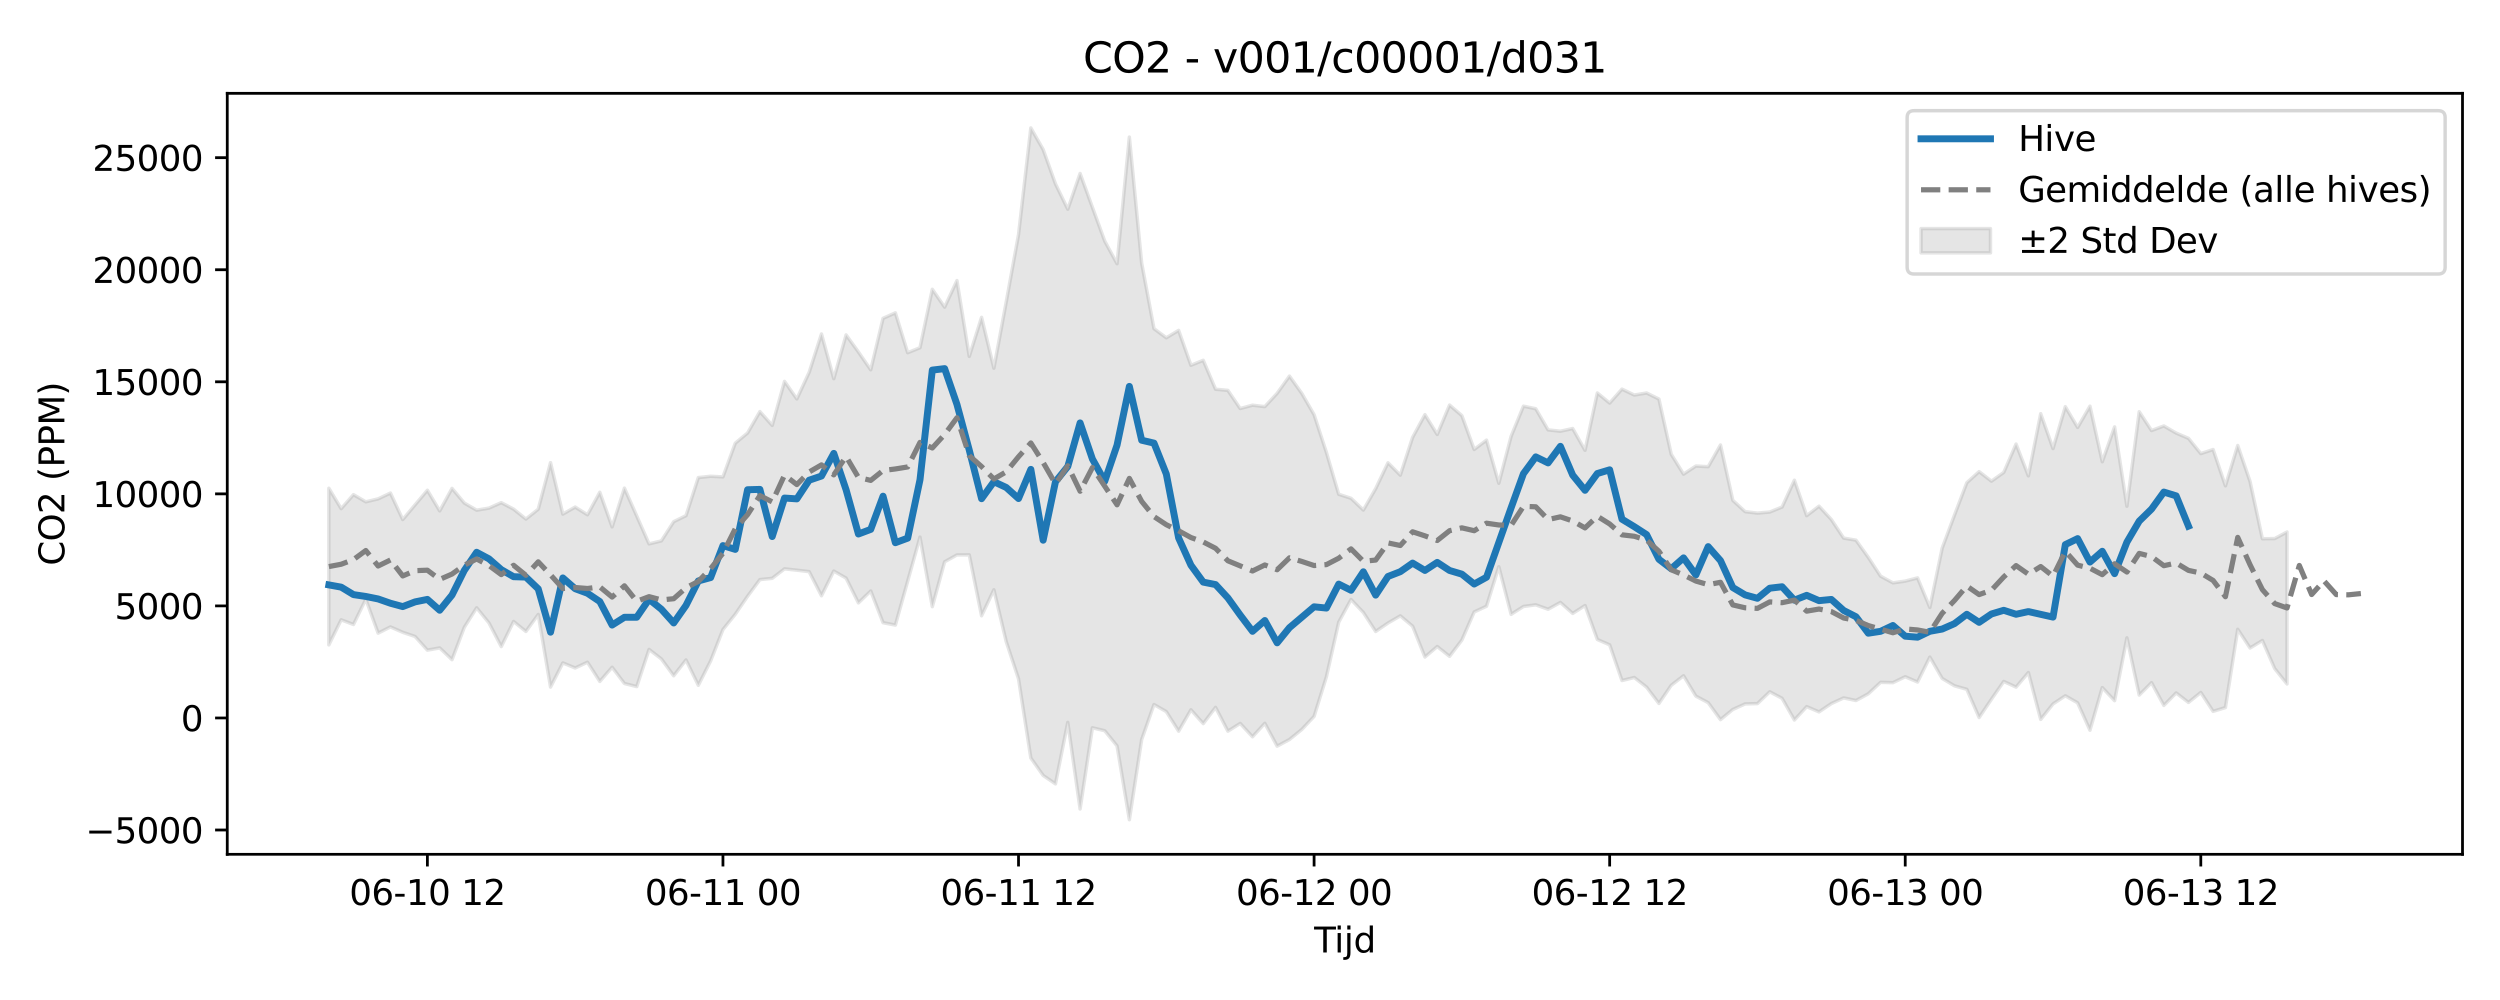 <?xml version="1.0" encoding="utf-8" standalone="no"?>
<!DOCTYPE svg PUBLIC "-//W3C//DTD SVG 1.1//EN"
  "http://www.w3.org/Graphics/SVG/1.1/DTD/svg11.dtd">
<svg xmlns:xlink="http://www.w3.org/1999/xlink" width="720pt" height="288pt" viewBox="0 0 720 288" xmlns="http://www.w3.org/2000/svg" version="1.1">
 <defs>
  <style type="text/css">*{stroke-linejoin: round; stroke-linecap: butt}</style>
 </defs>
 <g id="figure_1">
  <g id="patch_1">
   <path d="M 0 288 
L 720 288 
L 720 0 
L 0 0 
z
" style="fill: #ffffff"/>
  </g>
  <g id="axes_1">
   <g id="patch_2">
    <path d="M 65.45 246.04 
L 709.2 246.04 
L 709.2 26.88 
L 65.45 26.88 
z
" style="fill: #ffffff"/>
   </g>
   <g id="FillBetweenPolyCollection_1">
    <defs>
     <path id="m54c9c334de" d="M 94.711 -147.384 
L 94.711 -102.272 
L 98.258 -109.494 
L 101.805 -108.139 
L 105.352 -115.425 
L 108.899 -105.657 
L 112.446 -107.45 
L 115.992 -105.893 
L 119.539 -104.692 
L 123.086 -100.757 
L 126.633 -101.395 
L 130.18 -98.008 
L 133.727 -107.343 
L 137.273 -112.953 
L 140.82 -108.597 
L 144.367 -101.781 
L 147.914 -109.017 
L 151.461 -106.128 
L 155.008 -111.037 
L 158.554 -90.12 
L 162.101 -97.076 
L 165.648 -95.622 
L 169.195 -97.276 
L 172.742 -91.741 
L 176.288 -95.83 
L 179.835 -91.153 
L 183.382 -90.254 
L 186.929 -100.965 
L 190.476 -98.223 
L 194.023 -93.38 
L 197.569 -97.934 
L 201.116 -90.638 
L 204.663 -97.667 
L 208.21 -106.684 
L 211.757 -111.089 
L 215.304 -116.275 
L 218.85 -121.079 
L 222.397 -121.437 
L 225.944 -124.173 
L 229.491 -123.781 
L 233.038 -123.364 
L 236.585 -116.416 
L 240.131 -123.534 
L 243.678 -121.498 
L 247.225 -114.367 
L 250.772 -117.801 
L 254.319 -108.666 
L 257.866 -107.972 
L 261.412 -120.616 
L 264.959 -133.316 
L 268.506 -113.282 
L 272.053 -126.2 
L 275.6 -128.179 
L 279.147 -128.191 
L 282.693 -110.651 
L 286.24 -118.142 
L 289.787 -103.223 
L 293.334 -92.496 
L 296.881 -69.696 
L 300.428 -64.666 
L 303.974 -62.239 
L 307.521 -79.957 
L 311.068 -55.011 
L 314.615 -78.392 
L 318.162 -77.546 
L 321.709 -73.177 
L 325.255 -51.922 
L 328.802 -75.005 
L 332.349 -85.092 
L 335.896 -83.055 
L 339.443 -77.421 
L 342.99 -83.582 
L 346.536 -79.598 
L 350.083 -84.281 
L 353.63 -77.422 
L 357.177 -79.65 
L 360.724 -75.801 
L 364.271 -79.687 
L 367.817 -73.108 
L 371.364 -75.015 
L 374.911 -77.904 
L 378.458 -81.676 
L 382.005 -93.076 
L 385.552 -108.819 
L 389.098 -115.348 
L 392.645 -111.6 
L 396.192 -106.134 
L 399.739 -108.563 
L 403.286 -110.634 
L 406.833 -107.655 
L 410.379 -98.771 
L 413.926 -101.799 
L 417.473 -98.973 
L 421.02 -103.654 
L 424.567 -111.756 
L 428.114 -113.401 
L 431.66 -124.785 
L 435.207 -111.068 
L 438.754 -113.334 
L 442.301 -113.804 
L 445.848 -112.538 
L 449.395 -114.497 
L 452.941 -111.329 
L 456.488 -113.607 
L 460.035 -103.821 
L 463.582 -102.284 
L 467.129 -92.008 
L 470.676 -92.876 
L 474.222 -90.093 
L 477.769 -85.402 
L 481.316 -90.636 
L 484.863 -93.378 
L 488.41 -87.522 
L 491.957 -85.632 
L 495.503 -80.746 
L 499.05 -83.663 
L 502.597 -85.271 
L 506.144 -85.357 
L 509.691 -88.766 
L 513.238 -86.881 
L 516.784 -80.635 
L 520.331 -84.491 
L 523.878 -82.972 
L 527.425 -85.366 
L 530.972 -87 
L 534.519 -86.248 
L 538.065 -88.186 
L 541.612 -91.486 
L 545.159 -91.389 
L 548.706 -93.098 
L 552.253 -91.574 
L 555.8 -98.756 
L 559.346 -92.606 
L 562.893 -90.483 
L 566.44 -89.475 
L 569.987 -81.348 
L 573.534 -86.618 
L 577.081 -91.746 
L 580.627 -90.106 
L 584.174 -94.311 
L 587.721 -80.805 
L 591.268 -85.263 
L 594.815 -87.609 
L 598.362 -85.578 
L 601.908 -77.693 
L 605.455 -89.977 
L 609.002 -86.204 
L 612.549 -104.304 
L 616.096 -87.82 
L 619.642 -91.394 
L 623.189 -84.835 
L 626.736 -88.432 
L 630.283 -85.7 
L 633.83 -88.566 
L 637.377 -83.129 
L 640.923 -84.214 
L 644.47 -106.761 
L 648.017 -101.366 
L 651.564 -103.538 
L 655.111 -95.446 
L 658.658 -91.024 
L 658.658 -134.789 
L 658.658 -134.789 
L 655.111 -132.89 
L 651.564 -132.847 
L 648.017 -149.327 
L 644.47 -159.695 
L 640.923 -148.078 
L 637.377 -158.536 
L 633.83 -157.366 
L 630.283 -161.756 
L 626.736 -163.275 
L 623.189 -165.325 
L 619.642 -164.01 
L 616.096 -169.422 
L 612.549 -142.202 
L 609.002 -165.053 
L 605.455 -155.017 
L 601.908 -171.021 
L 598.362 -164.895 
L 594.815 -170.874 
L 591.268 -158.816 
L 587.721 -168.862 
L 584.174 -150.949 
L 580.627 -160.112 
L 577.081 -151.943 
L 573.534 -149.424 
L 569.987 -152.175 
L 566.44 -148.973 
L 562.893 -139.644 
L 559.346 -130.139 
L 555.8 -113.05 
L 552.253 -121.568 
L 548.706 -120.645 
L 545.159 -120.138 
L 541.612 -122.066 
L 538.065 -127.492 
L 534.519 -132.432 
L 530.972 -133.031 
L 527.425 -138.377 
L 523.878 -142.223 
L 520.331 -139.486 
L 516.784 -149.693 
L 513.238 -141.977 
L 509.691 -140.536 
L 506.144 -140.228 
L 502.597 -140.643 
L 499.05 -143.904 
L 495.503 -159.85 
L 491.957 -153.591 
L 488.41 -153.787 
L 484.863 -151.448 
L 481.316 -157.179 
L 477.769 -173.07 
L 474.222 -174.824 
L 470.676 -174.232 
L 467.129 -175.935 
L 463.582 -171.914 
L 460.035 -174.825 
L 456.488 -158.313 
L 452.941 -164.585 
L 449.395 -163.812 
L 445.848 -164.189 
L 442.301 -170.283 
L 438.754 -171.023 
L 435.207 -162.359 
L 431.66 -148.821 
L 428.114 -161.242 
L 424.567 -158.556 
L 421.02 -168.297 
L 417.473 -171.347 
L 413.926 -162.874 
L 410.379 -168.583 
L 406.833 -162.036 
L 403.286 -151.157 
L 399.739 -154.72 
L 396.192 -147.27 
L 392.645 -141.106 
L 389.098 -144.491 
L 385.552 -145.648 
L 382.005 -157.707 
L 378.458 -168.566 
L 374.911 -174.713 
L 371.364 -179.682 
L 367.817 -174.726 
L 364.271 -170.892 
L 360.724 -171.31 
L 357.177 -170.341 
L 353.63 -175.572 
L 350.083 -175.903 
L 346.536 -184.232 
L 342.99 -182.8 
L 339.443 -192.86 
L 335.896 -190.712 
L 332.349 -193.347 
L 328.802 -212.213 
L 325.255 -248.52 
L 321.709 -212.056 
L 318.162 -218.574 
L 314.615 -228.282 
L 311.068 -238.042 
L 307.521 -227.746 
L 303.974 -235.054 
L 300.428 -244.946 
L 296.881 -251.158 
L 293.334 -220.424 
L 289.787 -201.003 
L 286.24 -181.959 
L 282.693 -196.606 
L 279.147 -185.353 
L 275.6 -207.194 
L 272.053 -199.543 
L 268.506 -204.684 
L 264.959 -187.857 
L 261.412 -186.425 
L 257.866 -197.906 
L 254.319 -196.319 
L 250.772 -181.488 
L 247.225 -186.629 
L 243.678 -191.543 
L 240.131 -178.943 
L 236.585 -191.816 
L 233.038 -180.768 
L 229.491 -173.107 
L 225.944 -178.162 
L 222.397 -165.482 
L 218.85 -169.464 
L 215.304 -163.301 
L 211.757 -160.363 
L 208.21 -150.656 
L 204.663 -150.837 
L 201.116 -150.455 
L 197.569 -139.494 
L 194.023 -137.759 
L 190.476 -132.231 
L 186.929 -131.363 
L 183.382 -139.393 
L 179.835 -147.418 
L 176.288 -136.262 
L 172.742 -146.226 
L 169.195 -139.749 
L 165.648 -141.965 
L 162.101 -139.939 
L 158.554 -154.752 
L 155.008 -141.346 
L 151.461 -138.514 
L 147.914 -141.375 
L 144.367 -143.241 
L 140.82 -141.664 
L 137.273 -141.074 
L 133.727 -143.122 
L 130.18 -147.345 
L 126.633 -140.862 
L 123.086 -146.812 
L 119.539 -142.6 
L 115.992 -138.37 
L 112.446 -146.004 
L 108.899 -144.327 
L 105.352 -143.481 
L 101.805 -145.54 
L 98.258 -141.504 
L 94.711 -147.384 
z
" style="stroke: #808080; stroke-opacity: 0.2"/>
    </defs>
    <g clip-path="url(#p4bbadd9f32)">
     <use xlink:href="#m54c9c334de" x="0" y="288" style="fill: #808080; fill-opacity: 0.2; stroke: #808080; stroke-opacity: 0.2"/>
    </g>
   </g>
   <g id="matplotlib.axis_1">
    <g id="xtick_1">
     <g id="line2d_1">
      <defs>
       <path id="m9dd52ff614" d="M 0 0 
L 0 3.5 
" style="stroke: #000000; stroke-width: 0.8"/>
      </defs>
      <g>
       <use xlink:href="#m9dd52ff614" x="123.086" y="246.04" style="stroke: #000000; stroke-width: 0.8"/>
      </g>
     </g>
     <g id="text_1">
      <!-- 06-10 12 -->
      <g transform="translate(100.606 260.638) scale(0.1 -0.1)">
       <defs>
        <path id="DejaVuSans-30" d="M 2034 4250 
Q 1547 4250 1301 3770 
Q 1056 3291 1056 2328 
Q 1056 1369 1301 889 
Q 1547 409 2034 409 
Q 2525 409 2770 889 
Q 3016 1369 3016 2328 
Q 3016 3291 2770 3770 
Q 2525 4250 2034 4250 
z
M 2034 4750 
Q 2819 4750 3233 4129 
Q 3647 3509 3647 2328 
Q 3647 1150 3233 529 
Q 2819 -91 2034 -91 
Q 1250 -91 836 529 
Q 422 1150 422 2328 
Q 422 3509 836 4129 
Q 1250 4750 2034 4750 
z
" transform="scale(0.016)"/>
        <path id="DejaVuSans-36" d="M 2113 2584 
Q 1688 2584 1439 2293 
Q 1191 2003 1191 1497 
Q 1191 994 1439 701 
Q 1688 409 2113 409 
Q 2538 409 2786 701 
Q 3034 994 3034 1497 
Q 3034 2003 2786 2293 
Q 2538 2584 2113 2584 
z
M 3366 4563 
L 3366 3988 
Q 3128 4100 2886 4159 
Q 2644 4219 2406 4219 
Q 1781 4219 1451 3797 
Q 1122 3375 1075 2522 
Q 1259 2794 1537 2939 
Q 1816 3084 2150 3084 
Q 2853 3084 3261 2657 
Q 3669 2231 3669 1497 
Q 3669 778 3244 343 
Q 2819 -91 2113 -91 
Q 1303 -91 875 529 
Q 447 1150 447 2328 
Q 447 3434 972 4092 
Q 1497 4750 2381 4750 
Q 2619 4750 2861 4703 
Q 3103 4656 3366 4563 
z
" transform="scale(0.016)"/>
        <path id="DejaVuSans-2d" d="M 313 2009 
L 1997 2009 
L 1997 1497 
L 313 1497 
L 313 2009 
z
" transform="scale(0.016)"/>
        <path id="DejaVuSans-31" d="M 794 531 
L 1825 531 
L 1825 4091 
L 703 3866 
L 703 4441 
L 1819 4666 
L 2450 4666 
L 2450 531 
L 3481 531 
L 3481 0 
L 794 0 
L 794 531 
z
" transform="scale(0.016)"/>
        <path id="DejaVuSans-20" transform="scale(0.016)"/>
        <path id="DejaVuSans-32" d="M 1228 531 
L 3431 531 
L 3431 0 
L 469 0 
L 469 531 
Q 828 903 1448 1529 
Q 2069 2156 2228 2338 
Q 2531 2678 2651 2914 
Q 2772 3150 2772 3378 
Q 2772 3750 2511 3984 
Q 2250 4219 1831 4219 
Q 1534 4219 1204 4116 
Q 875 4013 500 3803 
L 500 4441 
Q 881 4594 1212 4672 
Q 1544 4750 1819 4750 
Q 2544 4750 2975 4387 
Q 3406 4025 3406 3419 
Q 3406 3131 3298 2873 
Q 3191 2616 2906 2266 
Q 2828 2175 2409 1742 
Q 1991 1309 1228 531 
z
" transform="scale(0.016)"/>
       </defs>
       <use xlink:href="#DejaVuSans-30"/>
       <use xlink:href="#DejaVuSans-36" transform="translate(63.623 0)"/>
       <use xlink:href="#DejaVuSans-2d" transform="translate(127.246 0)"/>
       <use xlink:href="#DejaVuSans-31" transform="translate(163.33 0)"/>
       <use xlink:href="#DejaVuSans-30" transform="translate(226.953 0)"/>
       <use xlink:href="#DejaVuSans-20" transform="translate(290.576 0)"/>
       <use xlink:href="#DejaVuSans-31" transform="translate(322.363 0)"/>
       <use xlink:href="#DejaVuSans-32" transform="translate(385.986 0)"/>
      </g>
     </g>
    </g>
    <g id="xtick_2">
     <g id="line2d_2">
      <g>
       <use xlink:href="#m9dd52ff614" x="208.21" y="246.04" style="stroke: #000000; stroke-width: 0.8"/>
      </g>
     </g>
     <g id="text_2">
      <!-- 06-11 00 -->
      <g transform="translate(185.73 260.638) scale(0.1 -0.1)">
       <use xlink:href="#DejaVuSans-30"/>
       <use xlink:href="#DejaVuSans-36" transform="translate(63.623 0)"/>
       <use xlink:href="#DejaVuSans-2d" transform="translate(127.246 0)"/>
       <use xlink:href="#DejaVuSans-31" transform="translate(163.33 0)"/>
       <use xlink:href="#DejaVuSans-31" transform="translate(226.953 0)"/>
       <use xlink:href="#DejaVuSans-20" transform="translate(290.576 0)"/>
       <use xlink:href="#DejaVuSans-30" transform="translate(322.363 0)"/>
       <use xlink:href="#DejaVuSans-30" transform="translate(385.986 0)"/>
      </g>
     </g>
    </g>
    <g id="xtick_3">
     <g id="line2d_3">
      <g>
       <use xlink:href="#m9dd52ff614" x="293.334" y="246.04" style="stroke: #000000; stroke-width: 0.8"/>
      </g>
     </g>
     <g id="text_3">
      <!-- 06-11 12 -->
      <g transform="translate(270.853 260.638) scale(0.1 -0.1)">
       <use xlink:href="#DejaVuSans-30"/>
       <use xlink:href="#DejaVuSans-36" transform="translate(63.623 0)"/>
       <use xlink:href="#DejaVuSans-2d" transform="translate(127.246 0)"/>
       <use xlink:href="#DejaVuSans-31" transform="translate(163.33 0)"/>
       <use xlink:href="#DejaVuSans-31" transform="translate(226.953 0)"/>
       <use xlink:href="#DejaVuSans-20" transform="translate(290.576 0)"/>
       <use xlink:href="#DejaVuSans-31" transform="translate(322.363 0)"/>
       <use xlink:href="#DejaVuSans-32" transform="translate(385.986 0)"/>
      </g>
     </g>
    </g>
    <g id="xtick_4">
     <g id="line2d_4">
      <g>
       <use xlink:href="#m9dd52ff614" x="378.458" y="246.04" style="stroke: #000000; stroke-width: 0.8"/>
      </g>
     </g>
     <g id="text_4">
      <!-- 06-12 00 -->
      <g transform="translate(355.977 260.638) scale(0.1 -0.1)">
       <use xlink:href="#DejaVuSans-30"/>
       <use xlink:href="#DejaVuSans-36" transform="translate(63.623 0)"/>
       <use xlink:href="#DejaVuSans-2d" transform="translate(127.246 0)"/>
       <use xlink:href="#DejaVuSans-31" transform="translate(163.33 0)"/>
       <use xlink:href="#DejaVuSans-32" transform="translate(226.953 0)"/>
       <use xlink:href="#DejaVuSans-20" transform="translate(290.576 0)"/>
       <use xlink:href="#DejaVuSans-30" transform="translate(322.363 0)"/>
       <use xlink:href="#DejaVuSans-30" transform="translate(385.986 0)"/>
      </g>
     </g>
    </g>
    <g id="xtick_5">
     <g id="line2d_5">
      <g>
       <use xlink:href="#m9dd52ff614" x="463.582" y="246.04" style="stroke: #000000; stroke-width: 0.8"/>
      </g>
     </g>
     <g id="text_5">
      <!-- 06-12 12 -->
      <g transform="translate(441.101 260.638) scale(0.1 -0.1)">
       <use xlink:href="#DejaVuSans-30"/>
       <use xlink:href="#DejaVuSans-36" transform="translate(63.623 0)"/>
       <use xlink:href="#DejaVuSans-2d" transform="translate(127.246 0)"/>
       <use xlink:href="#DejaVuSans-31" transform="translate(163.33 0)"/>
       <use xlink:href="#DejaVuSans-32" transform="translate(226.953 0)"/>
       <use xlink:href="#DejaVuSans-20" transform="translate(290.576 0)"/>
       <use xlink:href="#DejaVuSans-31" transform="translate(322.363 0)"/>
       <use xlink:href="#DejaVuSans-32" transform="translate(385.986 0)"/>
      </g>
     </g>
    </g>
    <g id="xtick_6">
     <g id="line2d_6">
      <g>
       <use xlink:href="#m9dd52ff614" x="548.706" y="246.04" style="stroke: #000000; stroke-width: 0.8"/>
      </g>
     </g>
     <g id="text_6">
      <!-- 06-13 00 -->
      <g transform="translate(526.225 260.638) scale(0.1 -0.1)">
       <defs>
        <path id="DejaVuSans-33" d="M 2597 2516 
Q 3050 2419 3304 2112 
Q 3559 1806 3559 1356 
Q 3559 666 3084 287 
Q 2609 -91 1734 -91 
Q 1441 -91 1130 -33 
Q 819 25 488 141 
L 488 750 
Q 750 597 1062 519 
Q 1375 441 1716 441 
Q 2309 441 2620 675 
Q 2931 909 2931 1356 
Q 2931 1769 2642 2001 
Q 2353 2234 1838 2234 
L 1294 2234 
L 1294 2753 
L 1863 2753 
Q 2328 2753 2575 2939 
Q 2822 3125 2822 3475 
Q 2822 3834 2567 4026 
Q 2313 4219 1838 4219 
Q 1578 4219 1281 4162 
Q 984 4106 628 3988 
L 628 4550 
Q 988 4650 1302 4700 
Q 1616 4750 1894 4750 
Q 2613 4750 3031 4423 
Q 3450 4097 3450 3541 
Q 3450 3153 3228 2886 
Q 3006 2619 2597 2516 
z
" transform="scale(0.016)"/>
       </defs>
       <use xlink:href="#DejaVuSans-30"/>
       <use xlink:href="#DejaVuSans-36" transform="translate(63.623 0)"/>
       <use xlink:href="#DejaVuSans-2d" transform="translate(127.246 0)"/>
       <use xlink:href="#DejaVuSans-31" transform="translate(163.33 0)"/>
       <use xlink:href="#DejaVuSans-33" transform="translate(226.953 0)"/>
       <use xlink:href="#DejaVuSans-20" transform="translate(290.576 0)"/>
       <use xlink:href="#DejaVuSans-30" transform="translate(322.363 0)"/>
       <use xlink:href="#DejaVuSans-30" transform="translate(385.986 0)"/>
      </g>
     </g>
    </g>
    <g id="xtick_7">
     <g id="line2d_7">
      <g>
       <use xlink:href="#m9dd52ff614" x="633.83" y="246.04" style="stroke: #000000; stroke-width: 0.8"/>
      </g>
     </g>
     <g id="text_7">
      <!-- 06-13 12 -->
      <g transform="translate(611.349 260.638) scale(0.1 -0.1)">
       <use xlink:href="#DejaVuSans-30"/>
       <use xlink:href="#DejaVuSans-36" transform="translate(63.623 0)"/>
       <use xlink:href="#DejaVuSans-2d" transform="translate(127.246 0)"/>
       <use xlink:href="#DejaVuSans-31" transform="translate(163.33 0)"/>
       <use xlink:href="#DejaVuSans-33" transform="translate(226.953 0)"/>
       <use xlink:href="#DejaVuSans-20" transform="translate(290.576 0)"/>
       <use xlink:href="#DejaVuSans-31" transform="translate(322.363 0)"/>
       <use xlink:href="#DejaVuSans-32" transform="translate(385.986 0)"/>
      </g>
     </g>
    </g>
    <g id="text_8">
     <!-- Tijd -->
     <g transform="translate(378.475 274.317) scale(0.1 -0.1)">
      <defs>
       <path id="DejaVuSans-54" d="M -19 4666 
L 3928 4666 
L 3928 4134 
L 2272 4134 
L 2272 0 
L 1638 0 
L 1638 4134 
L -19 4134 
L -19 4666 
z
" transform="scale(0.016)"/>
       <path id="DejaVuSans-69" d="M 603 3500 
L 1178 3500 
L 1178 0 
L 603 0 
L 603 3500 
z
M 603 4863 
L 1178 4863 
L 1178 4134 
L 603 4134 
L 603 4863 
z
" transform="scale(0.016)"/>
       <path id="DejaVuSans-6a" d="M 603 3500 
L 1178 3500 
L 1178 -63 
Q 1178 -731 923 -1031 
Q 669 -1331 103 -1331 
L -116 -1331 
L -116 -844 
L 38 -844 
Q 366 -844 484 -692 
Q 603 -541 603 -63 
L 603 3500 
z
M 603 4863 
L 1178 4863 
L 1178 4134 
L 603 4134 
L 603 4863 
z
" transform="scale(0.016)"/>
       <path id="DejaVuSans-64" d="M 2906 2969 
L 2906 4863 
L 3481 4863 
L 3481 0 
L 2906 0 
L 2906 525 
Q 2725 213 2448 61 
Q 2172 -91 1784 -91 
Q 1150 -91 751 415 
Q 353 922 353 1747 
Q 353 2572 751 3078 
Q 1150 3584 1784 3584 
Q 2172 3584 2448 3432 
Q 2725 3281 2906 2969 
z
M 947 1747 
Q 947 1113 1208 752 
Q 1469 391 1925 391 
Q 2381 391 2643 752 
Q 2906 1113 2906 1747 
Q 2906 2381 2643 2742 
Q 2381 3103 1925 3103 
Q 1469 3103 1208 2742 
Q 947 2381 947 1747 
z
" transform="scale(0.016)"/>
      </defs>
      <use xlink:href="#DejaVuSans-54"/>
      <use xlink:href="#DejaVuSans-69" transform="translate(57.959 0)"/>
      <use xlink:href="#DejaVuSans-6a" transform="translate(85.742 0)"/>
      <use xlink:href="#DejaVuSans-64" transform="translate(113.525 0)"/>
     </g>
    </g>
   </g>
   <g id="matplotlib.axis_2">
    <g id="ytick_1">
     <g id="line2d_8">
      <defs>
       <path id="m20b0eb15d8" d="M 0 0 
L -3.5 0 
" style="stroke: #000000; stroke-width: 0.8"/>
      </defs>
      <g>
       <use xlink:href="#m20b0eb15d8" x="65.45" y="239.047" style="stroke: #000000; stroke-width: 0.8"/>
      </g>
     </g>
     <g id="text_9">
      <!-- −5000 -->
      <g transform="translate(24.62 242.846) scale(0.1 -0.1)">
       <defs>
        <path id="DejaVuSans-2212" d="M 678 2272 
L 4684 2272 
L 4684 1741 
L 678 1741 
L 678 2272 
z
" transform="scale(0.016)"/>
        <path id="DejaVuSans-35" d="M 691 4666 
L 3169 4666 
L 3169 4134 
L 1269 4134 
L 1269 2991 
Q 1406 3038 1543 3061 
Q 1681 3084 1819 3084 
Q 2600 3084 3056 2656 
Q 3513 2228 3513 1497 
Q 3513 744 3044 326 
Q 2575 -91 1722 -91 
Q 1428 -91 1123 -41 
Q 819 9 494 109 
L 494 744 
Q 775 591 1075 516 
Q 1375 441 1709 441 
Q 2250 441 2565 725 
Q 2881 1009 2881 1497 
Q 2881 1984 2565 2268 
Q 2250 2553 1709 2553 
Q 1456 2553 1204 2497 
Q 953 2441 691 2322 
L 691 4666 
z
" transform="scale(0.016)"/>
       </defs>
       <use xlink:href="#DejaVuSans-2212"/>
       <use xlink:href="#DejaVuSans-35" transform="translate(83.789 0)"/>
       <use xlink:href="#DejaVuSans-30" transform="translate(147.412 0)"/>
       <use xlink:href="#DejaVuSans-30" transform="translate(211.035 0)"/>
       <use xlink:href="#DejaVuSans-30" transform="translate(274.658 0)"/>
      </g>
     </g>
    </g>
    <g id="ytick_2">
     <g id="line2d_9">
      <g>
       <use xlink:href="#m20b0eb15d8" x="65.45" y="206.774" style="stroke: #000000; stroke-width: 0.8"/>
      </g>
     </g>
     <g id="text_10">
      <!-- 0 -->
      <g transform="translate(52.087 210.573) scale(0.1 -0.1)">
       <use xlink:href="#DejaVuSans-30"/>
      </g>
     </g>
    </g>
    <g id="ytick_3">
     <g id="line2d_10">
      <g>
       <use xlink:href="#m20b0eb15d8" x="65.45" y="174.5" style="stroke: #000000; stroke-width: 0.8"/>
      </g>
     </g>
     <g id="text_11">
      <!-- 5000 -->
      <g transform="translate(33 178.299) scale(0.1 -0.1)">
       <use xlink:href="#DejaVuSans-35"/>
       <use xlink:href="#DejaVuSans-30" transform="translate(63.623 0)"/>
       <use xlink:href="#DejaVuSans-30" transform="translate(127.246 0)"/>
       <use xlink:href="#DejaVuSans-30" transform="translate(190.869 0)"/>
      </g>
     </g>
    </g>
    <g id="ytick_4">
     <g id="line2d_11">
      <g>
       <use xlink:href="#m20b0eb15d8" x="65.45" y="142.227" style="stroke: #000000; stroke-width: 0.8"/>
      </g>
     </g>
     <g id="text_12">
      <!-- 10000 -->
      <g transform="translate(26.637 146.026) scale(0.1 -0.1)">
       <use xlink:href="#DejaVuSans-31"/>
       <use xlink:href="#DejaVuSans-30" transform="translate(63.623 0)"/>
       <use xlink:href="#DejaVuSans-30" transform="translate(127.246 0)"/>
       <use xlink:href="#DejaVuSans-30" transform="translate(190.869 0)"/>
       <use xlink:href="#DejaVuSans-30" transform="translate(254.492 0)"/>
      </g>
     </g>
    </g>
    <g id="ytick_5">
     <g id="line2d_12">
      <g>
       <use xlink:href="#m20b0eb15d8" x="65.45" y="109.953" style="stroke: #000000; stroke-width: 0.8"/>
      </g>
     </g>
     <g id="text_13">
      <!-- 15000 -->
      <g transform="translate(26.637 113.752) scale(0.1 -0.1)">
       <use xlink:href="#DejaVuSans-31"/>
       <use xlink:href="#DejaVuSans-35" transform="translate(63.623 0)"/>
       <use xlink:href="#DejaVuSans-30" transform="translate(127.246 0)"/>
       <use xlink:href="#DejaVuSans-30" transform="translate(190.869 0)"/>
       <use xlink:href="#DejaVuSans-30" transform="translate(254.492 0)"/>
      </g>
     </g>
    </g>
    <g id="ytick_6">
     <g id="line2d_13">
      <g>
       <use xlink:href="#m20b0eb15d8" x="65.45" y="77.679" style="stroke: #000000; stroke-width: 0.8"/>
      </g>
     </g>
     <g id="text_14">
      <!-- 20000 -->
      <g transform="translate(26.637 81.479) scale(0.1 -0.1)">
       <use xlink:href="#DejaVuSans-32"/>
       <use xlink:href="#DejaVuSans-30" transform="translate(63.623 0)"/>
       <use xlink:href="#DejaVuSans-30" transform="translate(127.246 0)"/>
       <use xlink:href="#DejaVuSans-30" transform="translate(190.869 0)"/>
       <use xlink:href="#DejaVuSans-30" transform="translate(254.492 0)"/>
      </g>
     </g>
    </g>
    <g id="ytick_7">
     <g id="line2d_14">
      <g>
       <use xlink:href="#m20b0eb15d8" x="65.45" y="45.406" style="stroke: #000000; stroke-width: 0.8"/>
      </g>
     </g>
     <g id="text_15">
      <!-- 25000 -->
      <g transform="translate(26.637 49.205) scale(0.1 -0.1)">
       <use xlink:href="#DejaVuSans-32"/>
       <use xlink:href="#DejaVuSans-35" transform="translate(63.623 0)"/>
       <use xlink:href="#DejaVuSans-30" transform="translate(127.246 0)"/>
       <use xlink:href="#DejaVuSans-30" transform="translate(190.869 0)"/>
       <use xlink:href="#DejaVuSans-30" transform="translate(254.492 0)"/>
      </g>
     </g>
    </g>
    <g id="text_16">
     <!-- CO2 (PPM) -->
     <g transform="translate(18.541 162.903) rotate(-90) scale(0.1 -0.1)">
      <defs>
       <path id="DejaVuSans-43" d="M 4122 4306 
L 4122 3641 
Q 3803 3938 3442 4084 
Q 3081 4231 2675 4231 
Q 1875 4231 1450 3742 
Q 1025 3253 1025 2328 
Q 1025 1406 1450 917 
Q 1875 428 2675 428 
Q 3081 428 3442 575 
Q 3803 722 4122 1019 
L 4122 359 
Q 3791 134 3420 21 
Q 3050 -91 2638 -91 
Q 1578 -91 968 557 
Q 359 1206 359 2328 
Q 359 3453 968 4101 
Q 1578 4750 2638 4750 
Q 3056 4750 3426 4639 
Q 3797 4528 4122 4306 
z
" transform="scale(0.016)"/>
       <path id="DejaVuSans-4f" d="M 2522 4238 
Q 1834 4238 1429 3725 
Q 1025 3213 1025 2328 
Q 1025 1447 1429 934 
Q 1834 422 2522 422 
Q 3209 422 3611 934 
Q 4013 1447 4013 2328 
Q 4013 3213 3611 3725 
Q 3209 4238 2522 4238 
z
M 2522 4750 
Q 3503 4750 4090 4092 
Q 4678 3434 4678 2328 
Q 4678 1225 4090 567 
Q 3503 -91 2522 -91 
Q 1538 -91 948 565 
Q 359 1222 359 2328 
Q 359 3434 948 4092 
Q 1538 4750 2522 4750 
z
" transform="scale(0.016)"/>
       <path id="DejaVuSans-28" d="M 1984 4856 
Q 1566 4138 1362 3434 
Q 1159 2731 1159 2009 
Q 1159 1288 1364 580 
Q 1569 -128 1984 -844 
L 1484 -844 
Q 1016 -109 783 600 
Q 550 1309 550 2009 
Q 550 2706 781 3412 
Q 1013 4119 1484 4856 
L 1984 4856 
z
" transform="scale(0.016)"/>
       <path id="DejaVuSans-50" d="M 1259 4147 
L 1259 2394 
L 2053 2394 
Q 2494 2394 2734 2622 
Q 2975 2850 2975 3272 
Q 2975 3691 2734 3919 
Q 2494 4147 2053 4147 
L 1259 4147 
z
M 628 4666 
L 2053 4666 
Q 2838 4666 3239 4311 
Q 3641 3956 3641 3272 
Q 3641 2581 3239 2228 
Q 2838 1875 2053 1875 
L 1259 1875 
L 1259 0 
L 628 0 
L 628 4666 
z
" transform="scale(0.016)"/>
       <path id="DejaVuSans-4d" d="M 628 4666 
L 1569 4666 
L 2759 1491 
L 3956 4666 
L 4897 4666 
L 4897 0 
L 4281 0 
L 4281 4097 
L 3078 897 
L 2444 897 
L 1241 4097 
L 1241 0 
L 628 0 
L 628 4666 
z
" transform="scale(0.016)"/>
       <path id="DejaVuSans-29" d="M 513 4856 
L 1013 4856 
Q 1481 4119 1714 3412 
Q 1947 2706 1947 2009 
Q 1947 1309 1714 600 
Q 1481 -109 1013 -844 
L 513 -844 
Q 928 -128 1133 580 
Q 1338 1288 1338 2009 
Q 1338 2731 1133 3434 
Q 928 4138 513 4856 
z
" transform="scale(0.016)"/>
      </defs>
      <use xlink:href="#DejaVuSans-43"/>
      <use xlink:href="#DejaVuSans-4f" transform="translate(69.824 0)"/>
      <use xlink:href="#DejaVuSans-32" transform="translate(148.535 0)"/>
      <use xlink:href="#DejaVuSans-20" transform="translate(212.158 0)"/>
      <use xlink:href="#DejaVuSans-28" transform="translate(243.945 0)"/>
      <use xlink:href="#DejaVuSans-50" transform="translate(282.959 0)"/>
      <use xlink:href="#DejaVuSans-50" transform="translate(343.262 0)"/>
      <use xlink:href="#DejaVuSans-4d" transform="translate(403.564 0)"/>
      <use xlink:href="#DejaVuSans-29" transform="translate(489.844 0)"/>
     </g>
    </g>
   </g>
   <g id="line2d_15">
    <path d="M 94.711 168.452 
L 98.258 169.095 
L 101.805 171.251 
L 105.352 171.778 
L 108.899 172.496 
L 112.446 173.734 
L 115.992 174.698 
L 119.539 173.343 
L 123.086 172.626 
L 126.633 175.749 
L 130.18 171.376 
L 133.727 164.265 
L 137.273 159.056 
L 140.82 160.945 
L 144.367 164.05 
L 147.914 166.092 
L 151.461 166.204 
L 155.008 169.594 
L 158.554 182.068 
L 162.101 166.447 
L 165.648 169.547 
L 169.195 170.857 
L 172.742 173.244 
L 176.288 180.021 
L 179.835 177.779 
L 183.382 177.766 
L 186.929 172.594 
L 190.476 175.46 
L 194.023 179.412 
L 197.569 174.358 
L 201.116 167.316 
L 204.663 166.343 
L 208.21 157.133 
L 211.757 158.221 
L 215.304 141.043 
L 218.85 140.944 
L 222.397 154.526 
L 225.944 143.438 
L 229.491 143.675 
L 233.038 138.3 
L 236.585 137.097 
L 240.131 130.58 
L 243.678 141.073 
L 247.225 153.796 
L 250.772 152.462 
L 254.319 142.906 
L 257.866 156.302 
L 261.412 154.987 
L 264.959 138.162 
L 268.506 106.586 
L 272.053 106.164 
L 275.6 116.462 
L 279.147 129.627 
L 282.693 143.623 
L 286.24 138.735 
L 289.787 140.387 
L 293.334 143.578 
L 296.881 135.182 
L 300.428 155.577 
L 303.974 138.737 
L 307.521 134.358 
L 311.068 121.8 
L 314.615 132.198 
L 318.162 138.605 
L 321.709 128.194 
L 325.255 111.287 
L 328.802 126.787 
L 332.349 127.615 
L 335.896 136.521 
L 339.443 154.934 
L 342.99 162.783 
L 346.536 167.652 
L 350.083 168.357 
L 353.63 172.202 
L 357.177 177.134 
L 360.724 181.822 
L 364.271 178.711 
L 367.817 185.131 
L 371.364 180.77 
L 378.458 174.76 
L 382.005 175.122 
L 385.552 168.224 
L 389.098 170.005 
L 392.645 164.674 
L 396.192 171.395 
L 399.739 166.027 
L 403.286 164.646 
L 406.833 162.167 
L 410.379 164.289 
L 413.926 161.971 
L 417.473 164.298 
L 421.02 165.356 
L 424.567 168.202 
L 428.114 166.242 
L 435.207 146.222 
L 438.754 136.404 
L 442.301 131.583 
L 445.848 133.317 
L 449.395 128.547 
L 452.941 136.843 
L 456.488 141.207 
L 460.035 136.374 
L 463.582 135.307 
L 467.129 149.529 
L 470.676 151.681 
L 474.222 153.968 
L 477.769 161.074 
L 481.316 163.792 
L 484.863 160.67 
L 488.41 165.575 
L 491.957 157.43 
L 495.503 161.455 
L 499.05 169.209 
L 502.597 171.333 
L 506.144 172.309 
L 509.691 169.401 
L 513.238 168.986 
L 516.784 172.841 
L 520.331 171.456 
L 523.878 172.99 
L 527.425 172.637 
L 530.972 175.815 
L 534.519 177.618 
L 538.065 182.364 
L 541.612 181.818 
L 545.159 180.141 
L 548.706 183.229 
L 552.253 183.511 
L 555.8 181.809 
L 559.346 181.168 
L 562.893 179.604 
L 566.44 176.914 
L 569.987 179.236 
L 573.534 176.828 
L 577.081 175.765 
L 580.627 176.908 
L 584.174 176.133 
L 591.268 177.727 
L 594.815 156.844 
L 598.362 155.119 
L 601.908 161.873 
L 605.455 158.77 
L 609.002 165.21 
L 612.549 156.132 
L 616.096 150.084 
L 619.642 146.611 
L 623.189 141.714 
L 626.736 142.807 
L 630.283 151.528 
L 630.283 151.528 
" clip-path="url(#p4bbadd9f32)" style="fill: none; stroke: #1f77b4; stroke-width: 2; stroke-linecap: square"/>
   </g>
   <g id="line2d_16">
    <path d="M 94.711 163.172 
L 98.258 162.501 
L 101.805 161.161 
L 105.352 158.547 
L 108.899 163.008 
L 112.446 161.273 
L 115.992 165.869 
L 119.539 164.354 
L 123.086 164.215 
L 126.633 166.871 
L 130.18 165.324 
L 133.727 162.768 
L 137.273 160.986 
L 140.82 162.87 
L 144.367 165.489 
L 147.914 162.804 
L 151.461 165.679 
L 155.008 161.809 
L 158.554 165.564 
L 162.101 169.493 
L 165.648 169.206 
L 169.195 169.488 
L 172.742 169.016 
L 176.288 171.954 
L 179.835 168.715 
L 183.382 173.177 
L 186.929 171.836 
L 190.476 172.773 
L 194.023 172.431 
L 197.569 169.286 
L 201.116 167.453 
L 204.663 163.748 
L 208.21 159.33 
L 211.757 152.274 
L 215.304 148.212 
L 218.85 142.729 
L 222.397 144.54 
L 225.944 136.833 
L 229.491 139.556 
L 233.038 135.934 
L 236.585 133.884 
L 240.131 136.761 
L 243.678 131.479 
L 247.225 137.502 
L 250.772 138.356 
L 254.319 135.508 
L 257.866 135.061 
L 261.412 134.479 
L 264.959 127.414 
L 268.506 129.017 
L 272.053 125.129 
L 275.6 120.314 
L 279.147 131.228 
L 282.693 134.372 
L 286.24 137.95 
L 289.787 135.887 
L 293.334 131.54 
L 296.881 127.573 
L 300.428 133.194 
L 303.974 139.353 
L 307.521 134.149 
L 311.068 141.473 
L 314.615 134.663 
L 321.709 145.384 
L 325.255 137.779 
L 328.802 144.391 
L 332.349 148.78 
L 335.896 151.116 
L 339.443 152.86 
L 342.99 154.809 
L 346.536 156.085 
L 350.083 157.908 
L 353.63 161.503 
L 360.724 164.445 
L 364.271 162.711 
L 367.817 164.083 
L 371.364 160.652 
L 374.911 161.692 
L 378.458 162.879 
L 382.005 162.608 
L 385.552 160.767 
L 389.098 158.081 
L 392.645 161.647 
L 396.192 161.298 
L 399.739 156.359 
L 403.286 157.105 
L 406.833 153.155 
L 410.379 154.323 
L 413.926 155.664 
L 417.473 152.84 
L 421.02 152.024 
L 424.567 152.844 
L 428.114 150.679 
L 431.66 151.197 
L 435.207 151.286 
L 438.754 145.822 
L 442.301 145.956 
L 445.848 149.637 
L 449.395 148.846 
L 452.941 150.043 
L 456.488 152.04 
L 460.035 148.677 
L 463.582 150.901 
L 467.129 154.028 
L 470.676 154.446 
L 474.222 155.541 
L 477.769 158.764 
L 481.316 164.092 
L 484.863 165.587 
L 488.41 167.345 
L 491.957 168.388 
L 495.503 167.702 
L 499.05 174.217 
L 502.597 175.043 
L 506.144 175.207 
L 509.691 173.349 
L 513.238 173.571 
L 516.784 172.836 
L 520.331 176.011 
L 523.878 175.403 
L 527.425 176.129 
L 530.972 177.985 
L 534.519 178.66 
L 538.065 180.161 
L 545.159 182.236 
L 548.706 181.128 
L 552.253 181.429 
L 555.8 182.097 
L 559.346 176.628 
L 562.893 172.937 
L 566.44 168.776 
L 569.987 171.239 
L 573.534 169.979 
L 577.081 166.155 
L 580.627 162.891 
L 584.174 165.37 
L 587.721 163.166 
L 591.268 165.96 
L 594.815 158.759 
L 598.362 162.764 
L 601.908 163.643 
L 605.455 165.503 
L 609.002 162.371 
L 612.549 164.747 
L 616.096 159.379 
L 619.642 160.298 
L 623.189 162.92 
L 626.736 162.147 
L 630.283 164.272 
L 633.83 165.034 
L 637.377 167.168 
L 640.923 171.854 
L 644.47 154.772 
L 648.017 162.654 
L 651.564 169.808 
L 655.111 173.832 
L 658.658 175.093 
L 662.204 162.859 
L 665.751 171.221 
L 669.298 167.28 
L 672.845 171.238 
L 676.392 171.305 
L 679.939 170.94 
L 679.939 170.94 
" clip-path="url(#p4bbadd9f32)" style="fill: none; stroke-dasharray: 5.55,2.4; stroke-dashoffset: 0; stroke: #808080; stroke-width: 1.5"/>
   </g>
   <g id="patch_3">
    <path d="M 65.45 246.04 
L 65.45 26.88 
" style="fill: none; stroke: #000000; stroke-width: 0.8; stroke-linejoin: miter; stroke-linecap: square"/>
   </g>
   <g id="patch_4">
    <path d="M 709.2 246.04 
L 709.2 26.88 
" style="fill: none; stroke: #000000; stroke-width: 0.8; stroke-linejoin: miter; stroke-linecap: square"/>
   </g>
   <g id="patch_5">
    <path d="M 65.45 246.04 
L 709.2 246.04 
" style="fill: none; stroke: #000000; stroke-width: 0.8; stroke-linejoin: miter; stroke-linecap: square"/>
   </g>
   <g id="patch_6">
    <path d="M 65.45 26.88 
L 709.2 26.88 
" style="fill: none; stroke: #000000; stroke-width: 0.8; stroke-linejoin: miter; stroke-linecap: square"/>
   </g>
   <g id="text_17">
    <!-- CO2 - v001/c00001/d031 -->
    <g transform="translate(311.922 20.88) scale(0.12 -0.12)">
     <defs>
      <path id="DejaVuSans-76" d="M 191 3500 
L 800 3500 
L 1894 563 
L 2988 3500 
L 3597 3500 
L 2284 0 
L 1503 0 
L 191 3500 
z
" transform="scale(0.016)"/>
      <path id="DejaVuSans-2f" d="M 1625 4666 
L 2156 4666 
L 531 -594 
L 0 -594 
L 1625 4666 
z
" transform="scale(0.016)"/>
      <path id="DejaVuSans-63" d="M 3122 3366 
L 3122 2828 
Q 2878 2963 2633 3030 
Q 2388 3097 2138 3097 
Q 1578 3097 1268 2742 
Q 959 2388 959 1747 
Q 959 1106 1268 751 
Q 1578 397 2138 397 
Q 2388 397 2633 464 
Q 2878 531 3122 666 
L 3122 134 
Q 2881 22 2623 -34 
Q 2366 -91 2075 -91 
Q 1284 -91 818 406 
Q 353 903 353 1747 
Q 353 2603 823 3093 
Q 1294 3584 2113 3584 
Q 2378 3584 2631 3529 
Q 2884 3475 3122 3366 
z
" transform="scale(0.016)"/>
     </defs>
     <use xlink:href="#DejaVuSans-43"/>
     <use xlink:href="#DejaVuSans-4f" transform="translate(69.824 0)"/>
     <use xlink:href="#DejaVuSans-32" transform="translate(148.535 0)"/>
     <use xlink:href="#DejaVuSans-20" transform="translate(212.158 0)"/>
     <use xlink:href="#DejaVuSans-2d" transform="translate(243.945 0)"/>
     <use xlink:href="#DejaVuSans-20" transform="translate(280.029 0)"/>
     <use xlink:href="#DejaVuSans-76" transform="translate(311.816 0)"/>
     <use xlink:href="#DejaVuSans-30" transform="translate(370.996 0)"/>
     <use xlink:href="#DejaVuSans-30" transform="translate(434.619 0)"/>
     <use xlink:href="#DejaVuSans-31" transform="translate(498.242 0)"/>
     <use xlink:href="#DejaVuSans-2f" transform="translate(561.865 0)"/>
     <use xlink:href="#DejaVuSans-63" transform="translate(595.557 0)"/>
     <use xlink:href="#DejaVuSans-30" transform="translate(650.537 0)"/>
     <use xlink:href="#DejaVuSans-30" transform="translate(714.16 0)"/>
     <use xlink:href="#DejaVuSans-30" transform="translate(777.783 0)"/>
     <use xlink:href="#DejaVuSans-30" transform="translate(841.406 0)"/>
     <use xlink:href="#DejaVuSans-31" transform="translate(905.029 0)"/>
     <use xlink:href="#DejaVuSans-2f" transform="translate(968.652 0)"/>
     <use xlink:href="#DejaVuSans-64" transform="translate(1002.344 0)"/>
     <use xlink:href="#DejaVuSans-30" transform="translate(1065.82 0)"/>
     <use xlink:href="#DejaVuSans-33" transform="translate(1129.443 0)"/>
     <use xlink:href="#DejaVuSans-31" transform="translate(1193.066 0)"/>
    </g>
   </g>
   <g id="legend_1">
    <g id="patch_7">
     <path d="M 551.256 78.914 
L 702.2 78.914 
Q 704.2 78.914 704.2 76.914 
L 704.2 33.88 
Q 704.2 31.88 702.2 31.88 
L 551.256 31.88 
Q 549.256 31.88 549.256 33.88 
L 549.256 76.914 
Q 549.256 78.914 551.256 78.914 
z
" style="fill: #ffffff; opacity: 0.8; stroke: #cccccc; stroke-linejoin: miter"/>
    </g>
    <g id="line2d_17">
     <path d="M 553.256 39.978 
L 563.256 39.978 
L 573.256 39.978 
" style="fill: none; stroke: #1f77b4; stroke-width: 2; stroke-linecap: square"/>
    </g>
    <g id="text_18">
     <!-- Hive -->
     <g transform="translate(581.256 43.478) scale(0.1 -0.1)">
      <defs>
       <path id="DejaVuSans-48" d="M 628 4666 
L 1259 4666 
L 1259 2753 
L 3553 2753 
L 3553 4666 
L 4184 4666 
L 4184 0 
L 3553 0 
L 3553 2222 
L 1259 2222 
L 1259 0 
L 628 0 
L 628 4666 
z
" transform="scale(0.016)"/>
       <path id="DejaVuSans-65" d="M 3597 1894 
L 3597 1613 
L 953 1613 
Q 991 1019 1311 708 
Q 1631 397 2203 397 
Q 2534 397 2845 478 
Q 3156 559 3463 722 
L 3463 178 
Q 3153 47 2828 -22 
Q 2503 -91 2169 -91 
Q 1331 -91 842 396 
Q 353 884 353 1716 
Q 353 2575 817 3079 
Q 1281 3584 2069 3584 
Q 2775 3584 3186 3129 
Q 3597 2675 3597 1894 
z
M 3022 2063 
Q 3016 2534 2758 2815 
Q 2500 3097 2075 3097 
Q 1594 3097 1305 2825 
Q 1016 2553 972 2059 
L 3022 2063 
z
" transform="scale(0.016)"/>
      </defs>
      <use xlink:href="#DejaVuSans-48"/>
      <use xlink:href="#DejaVuSans-69" transform="translate(75.195 0)"/>
      <use xlink:href="#DejaVuSans-76" transform="translate(102.979 0)"/>
      <use xlink:href="#DejaVuSans-65" transform="translate(162.158 0)"/>
     </g>
    </g>
    <g id="line2d_18">
     <path d="M 553.256 54.657 
L 563.256 54.657 
L 573.256 54.657 
" style="fill: none; stroke-dasharray: 5.55,2.4; stroke-dashoffset: 0; stroke: #808080; stroke-width: 1.5"/>
    </g>
    <g id="text_19">
     <!-- Gemiddelde (alle hives) -->
     <g transform="translate(581.256 58.157) scale(0.1 -0.1)">
      <defs>
       <path id="DejaVuSans-47" d="M 3809 666 
L 3809 1919 
L 2778 1919 
L 2778 2438 
L 4434 2438 
L 4434 434 
Q 4069 175 3628 42 
Q 3188 -91 2688 -91 
Q 1594 -91 976 548 
Q 359 1188 359 2328 
Q 359 3472 976 4111 
Q 1594 4750 2688 4750 
Q 3144 4750 3555 4637 
Q 3966 4525 4313 4306 
L 4313 3634 
Q 3963 3931 3569 4081 
Q 3175 4231 2741 4231 
Q 1884 4231 1454 3753 
Q 1025 3275 1025 2328 
Q 1025 1384 1454 906 
Q 1884 428 2741 428 
Q 3075 428 3337 486 
Q 3600 544 3809 666 
z
" transform="scale(0.016)"/>
       <path id="DejaVuSans-6d" d="M 3328 2828 
Q 3544 3216 3844 3400 
Q 4144 3584 4550 3584 
Q 5097 3584 5394 3201 
Q 5691 2819 5691 2113 
L 5691 0 
L 5113 0 
L 5113 2094 
Q 5113 2597 4934 2840 
Q 4756 3084 4391 3084 
Q 3944 3084 3684 2787 
Q 3425 2491 3425 1978 
L 3425 0 
L 2847 0 
L 2847 2094 
Q 2847 2600 2669 2842 
Q 2491 3084 2119 3084 
Q 1678 3084 1418 2786 
Q 1159 2488 1159 1978 
L 1159 0 
L 581 0 
L 581 3500 
L 1159 3500 
L 1159 2956 
Q 1356 3278 1631 3431 
Q 1906 3584 2284 3584 
Q 2666 3584 2933 3390 
Q 3200 3197 3328 2828 
z
" transform="scale(0.016)"/>
       <path id="DejaVuSans-6c" d="M 603 4863 
L 1178 4863 
L 1178 0 
L 603 0 
L 603 4863 
z
" transform="scale(0.016)"/>
       <path id="DejaVuSans-61" d="M 2194 1759 
Q 1497 1759 1228 1600 
Q 959 1441 959 1056 
Q 959 750 1161 570 
Q 1363 391 1709 391 
Q 2188 391 2477 730 
Q 2766 1069 2766 1631 
L 2766 1759 
L 2194 1759 
z
M 3341 1997 
L 3341 0 
L 2766 0 
L 2766 531 
Q 2569 213 2275 61 
Q 1981 -91 1556 -91 
Q 1019 -91 701 211 
Q 384 513 384 1019 
Q 384 1609 779 1909 
Q 1175 2209 1959 2209 
L 2766 2209 
L 2766 2266 
Q 2766 2663 2505 2880 
Q 2244 3097 1772 3097 
Q 1472 3097 1187 3025 
Q 903 2953 641 2809 
L 641 3341 
Q 956 3463 1253 3523 
Q 1550 3584 1831 3584 
Q 2591 3584 2966 3190 
Q 3341 2797 3341 1997 
z
" transform="scale(0.016)"/>
       <path id="DejaVuSans-68" d="M 3513 2113 
L 3513 0 
L 2938 0 
L 2938 2094 
Q 2938 2591 2744 2837 
Q 2550 3084 2163 3084 
Q 1697 3084 1428 2787 
Q 1159 2491 1159 1978 
L 1159 0 
L 581 0 
L 581 4863 
L 1159 4863 
L 1159 2956 
Q 1366 3272 1645 3428 
Q 1925 3584 2291 3584 
Q 2894 3584 3203 3211 
Q 3513 2838 3513 2113 
z
" transform="scale(0.016)"/>
       <path id="DejaVuSans-73" d="M 2834 3397 
L 2834 2853 
Q 2591 2978 2328 3040 
Q 2066 3103 1784 3103 
Q 1356 3103 1142 2972 
Q 928 2841 928 2578 
Q 928 2378 1081 2264 
Q 1234 2150 1697 2047 
L 1894 2003 
Q 2506 1872 2764 1633 
Q 3022 1394 3022 966 
Q 3022 478 2636 193 
Q 2250 -91 1575 -91 
Q 1294 -91 989 -36 
Q 684 19 347 128 
L 347 722 
Q 666 556 975 473 
Q 1284 391 1588 391 
Q 1994 391 2212 530 
Q 2431 669 2431 922 
Q 2431 1156 2273 1281 
Q 2116 1406 1581 1522 
L 1381 1569 
Q 847 1681 609 1914 
Q 372 2147 372 2553 
Q 372 3047 722 3315 
Q 1072 3584 1716 3584 
Q 2034 3584 2315 3537 
Q 2597 3491 2834 3397 
z
" transform="scale(0.016)"/>
      </defs>
      <use xlink:href="#DejaVuSans-47"/>
      <use xlink:href="#DejaVuSans-65" transform="translate(77.49 0)"/>
      <use xlink:href="#DejaVuSans-6d" transform="translate(139.014 0)"/>
      <use xlink:href="#DejaVuSans-69" transform="translate(236.426 0)"/>
      <use xlink:href="#DejaVuSans-64" transform="translate(264.209 0)"/>
      <use xlink:href="#DejaVuSans-64" transform="translate(327.686 0)"/>
      <use xlink:href="#DejaVuSans-65" transform="translate(391.162 0)"/>
      <use xlink:href="#DejaVuSans-6c" transform="translate(452.686 0)"/>
      <use xlink:href="#DejaVuSans-64" transform="translate(480.469 0)"/>
      <use xlink:href="#DejaVuSans-65" transform="translate(543.945 0)"/>
      <use xlink:href="#DejaVuSans-20" transform="translate(605.469 0)"/>
      <use xlink:href="#DejaVuSans-28" transform="translate(637.256 0)"/>
      <use xlink:href="#DejaVuSans-61" transform="translate(676.27 0)"/>
      <use xlink:href="#DejaVuSans-6c" transform="translate(737.549 0)"/>
      <use xlink:href="#DejaVuSans-6c" transform="translate(765.332 0)"/>
      <use xlink:href="#DejaVuSans-65" transform="translate(793.115 0)"/>
      <use xlink:href="#DejaVuSans-20" transform="translate(854.639 0)"/>
      <use xlink:href="#DejaVuSans-68" transform="translate(886.426 0)"/>
      <use xlink:href="#DejaVuSans-69" transform="translate(949.805 0)"/>
      <use xlink:href="#DejaVuSans-76" transform="translate(977.588 0)"/>
      <use xlink:href="#DejaVuSans-65" transform="translate(1036.768 0)"/>
      <use xlink:href="#DejaVuSans-73" transform="translate(1098.291 0)"/>
      <use xlink:href="#DejaVuSans-29" transform="translate(1150.391 0)"/>
     </g>
    </g>
    <g id="patch_8">
     <path d="M 553.256 72.835 
L 573.256 72.835 
L 573.256 65.835 
L 553.256 65.835 
z
" style="fill: #808080; fill-opacity: 0.2; stroke: #808080; stroke-opacity: 0.2; stroke-linejoin: miter"/>
    </g>
    <g id="text_20">
     <!-- ±2 Std Dev -->
     <g transform="translate(581.256 72.835) scale(0.1 -0.1)">
      <defs>
       <path id="DejaVuSans-b1" d="M 2944 4013 
L 2944 2803 
L 4684 2803 
L 4684 2272 
L 2944 2272 
L 2944 1063 
L 2419 1063 
L 2419 2272 
L 678 2272 
L 678 2803 
L 2419 2803 
L 2419 4013 
L 2944 4013 
z
M 678 531 
L 4684 531 
L 4684 0 
L 678 0 
L 678 531 
z
" transform="scale(0.016)"/>
       <path id="DejaVuSans-53" d="M 3425 4513 
L 3425 3897 
Q 3066 4069 2747 4153 
Q 2428 4238 2131 4238 
Q 1616 4238 1336 4038 
Q 1056 3838 1056 3469 
Q 1056 3159 1242 3001 
Q 1428 2844 1947 2747 
L 2328 2669 
Q 3034 2534 3370 2195 
Q 3706 1856 3706 1288 
Q 3706 609 3251 259 
Q 2797 -91 1919 -91 
Q 1588 -91 1214 -16 
Q 841 59 441 206 
L 441 856 
Q 825 641 1194 531 
Q 1563 422 1919 422 
Q 2459 422 2753 634 
Q 3047 847 3047 1241 
Q 3047 1584 2836 1778 
Q 2625 1972 2144 2069 
L 1759 2144 
Q 1053 2284 737 2584 
Q 422 2884 422 3419 
Q 422 4038 858 4394 
Q 1294 4750 2059 4750 
Q 2388 4750 2728 4690 
Q 3069 4631 3425 4513 
z
" transform="scale(0.016)"/>
       <path id="DejaVuSans-74" d="M 1172 4494 
L 1172 3500 
L 2356 3500 
L 2356 3053 
L 1172 3053 
L 1172 1153 
Q 1172 725 1289 603 
Q 1406 481 1766 481 
L 2356 481 
L 2356 0 
L 1766 0 
Q 1100 0 847 248 
Q 594 497 594 1153 
L 594 3053 
L 172 3053 
L 172 3500 
L 594 3500 
L 594 4494 
L 1172 4494 
z
" transform="scale(0.016)"/>
       <path id="DejaVuSans-44" d="M 1259 4147 
L 1259 519 
L 2022 519 
Q 2988 519 3436 956 
Q 3884 1394 3884 2338 
Q 3884 3275 3436 3711 
Q 2988 4147 2022 4147 
L 1259 4147 
z
M 628 4666 
L 1925 4666 
Q 3281 4666 3915 4102 
Q 4550 3538 4550 2338 
Q 4550 1131 3912 565 
Q 3275 0 1925 0 
L 628 0 
L 628 4666 
z
" transform="scale(0.016)"/>
      </defs>
      <use xlink:href="#DejaVuSans-b1"/>
      <use xlink:href="#DejaVuSans-32" transform="translate(83.789 0)"/>
      <use xlink:href="#DejaVuSans-20" transform="translate(147.412 0)"/>
      <use xlink:href="#DejaVuSans-53" transform="translate(179.199 0)"/>
      <use xlink:href="#DejaVuSans-74" transform="translate(242.676 0)"/>
      <use xlink:href="#DejaVuSans-64" transform="translate(281.885 0)"/>
      <use xlink:href="#DejaVuSans-20" transform="translate(345.361 0)"/>
      <use xlink:href="#DejaVuSans-44" transform="translate(377.148 0)"/>
      <use xlink:href="#DejaVuSans-65" transform="translate(454.15 0)"/>
      <use xlink:href="#DejaVuSans-76" transform="translate(515.674 0)"/>
     </g>
    </g>
   </g>
  </g>
 </g>
 <defs>
  <clipPath id="p4bbadd9f32">
   <rect x="65.45" y="26.88" width="643.75" height="219.16"/>
  </clipPath>
 </defs>
</svg>
